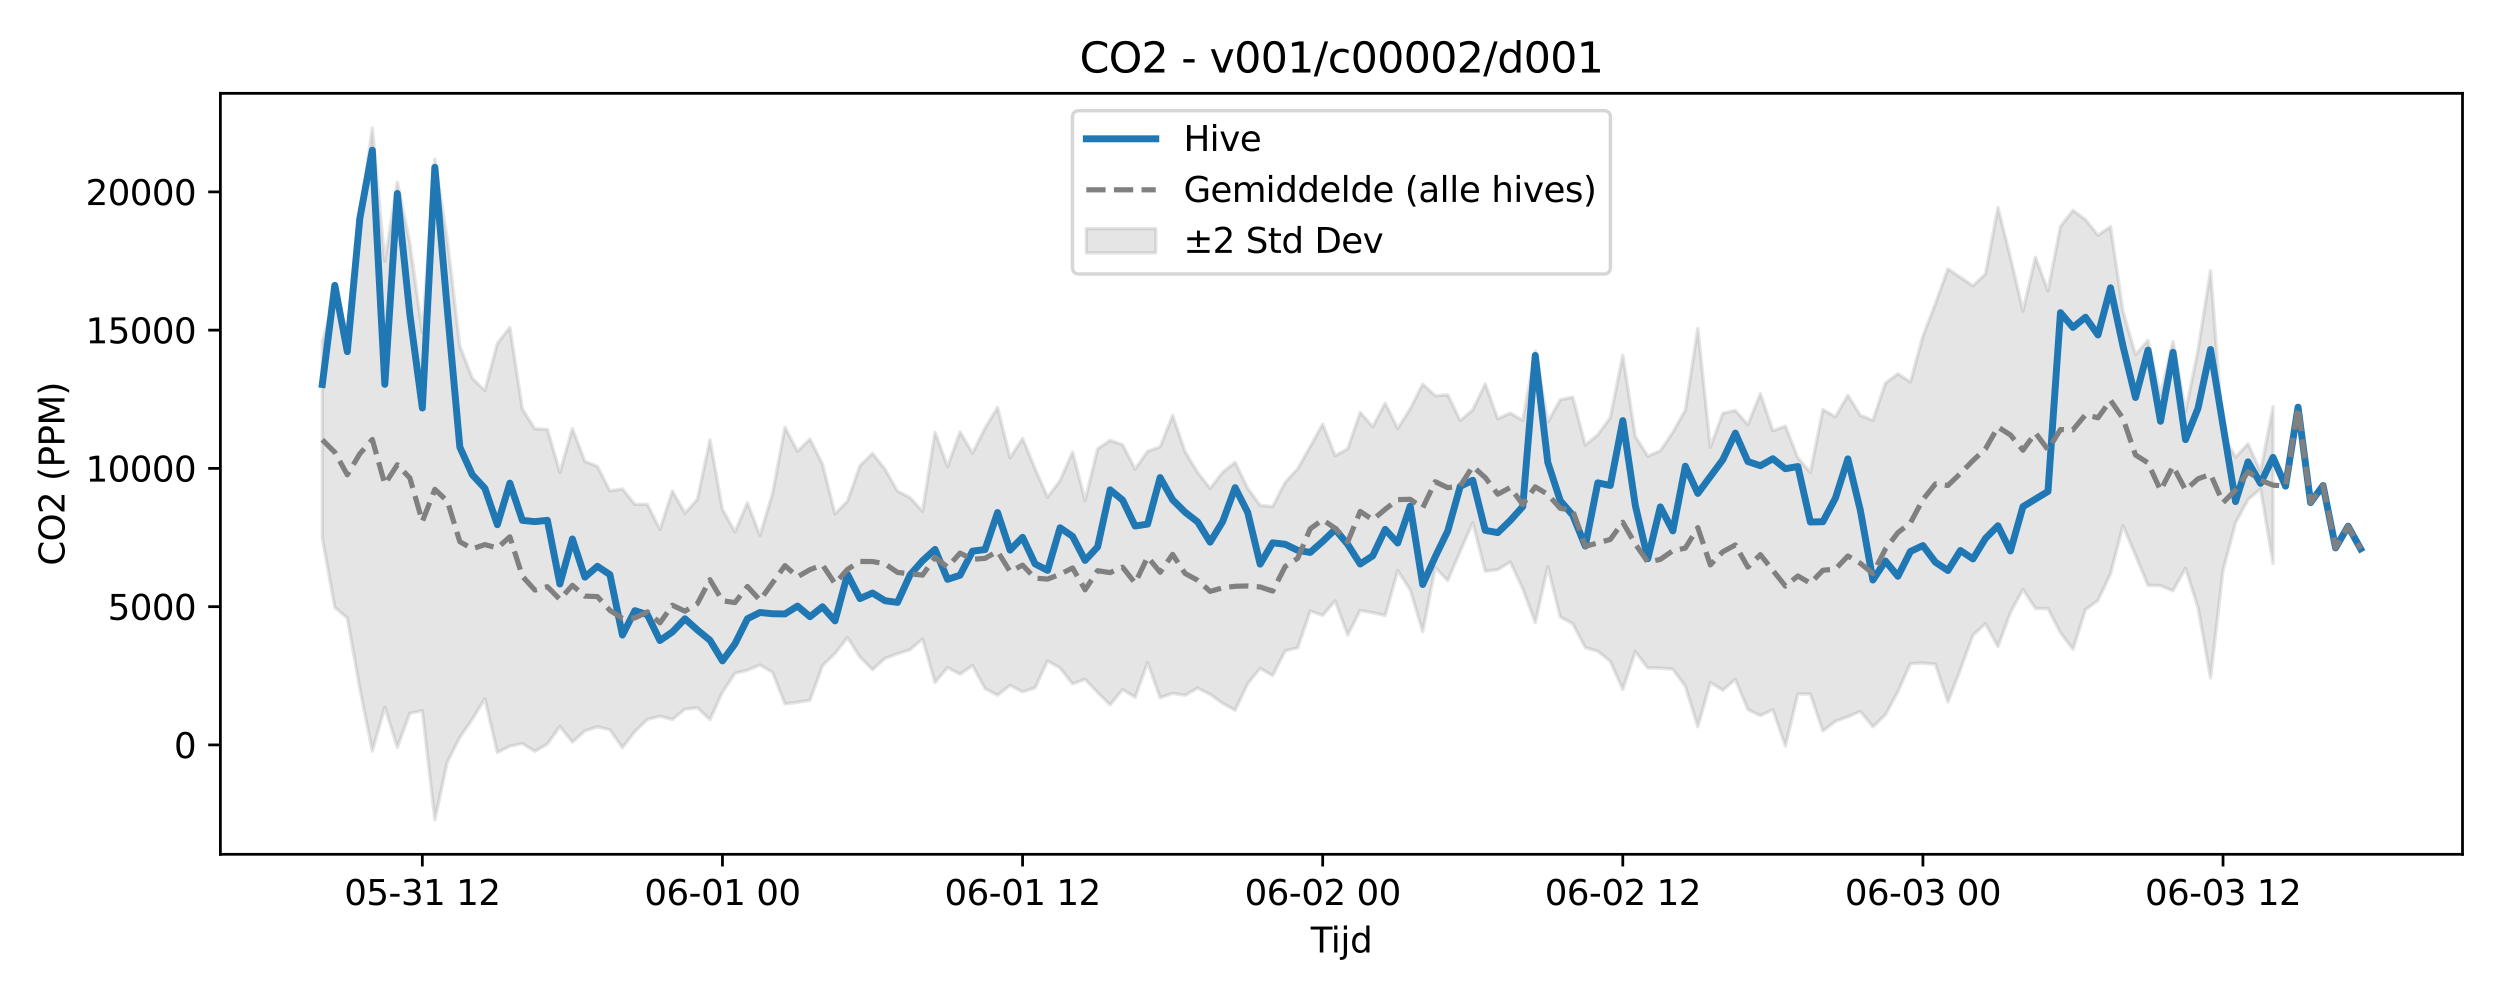 <?xml version="1.0" encoding="utf-8" standalone="no"?>
<!DOCTYPE svg PUBLIC "-//W3C//DTD SVG 1.1//EN"
  "http://www.w3.org/Graphics/SVG/1.1/DTD/svg11.dtd">
<svg xmlns:xlink="http://www.w3.org/1999/xlink" width="720pt" height="288pt" viewBox="0 0 720 288" xmlns="http://www.w3.org/2000/svg" version="1.1">
 <defs>
  <style type="text/css">*{stroke-linejoin: round; stroke-linecap: butt}</style>
 </defs>
 <g id="figure_1">
  <g id="patch_1">
   <path d="M 0 288 
L 720 288 
L 720 0 
L 0 0 
z
" style="fill: #ffffff"/>
  </g>
  <g id="axes_1">
   <g id="patch_2">
    <path d="M 63.47 246.04 
L 709.2 246.04 
L 709.2 26.88 
L 63.47 26.88 
z
" style="fill: #ffffff"/>
   </g>
   <g id="FillBetweenPolyCollection_1">
    <defs>
     <path id="m00f9d07e96" d="M 92.821 -189.612 
L 92.821 -133.064 
L 96.423 -113.085 
L 100.024 -110.001 
L 103.626 -89.713 
L 107.227 -71.7 
L 110.828 -84.316 
L 114.43 -72.768 
L 118.031 -82.601 
L 121.633 -83.304 
L 125.234 -51.922 
L 128.835 -68.562 
L 132.437 -75.65 
L 136.038 -80.87 
L 139.639 -86.763 
L 143.241 -71.301 
L 146.842 -73.111 
L 150.444 -73.869 
L 154.045 -71.629 
L 157.646 -73.724 
L 161.248 -78.782 
L 164.849 -74.279 
L 168.451 -77.502 
L 172.052 -78.667 
L 175.653 -77.838 
L 179.255 -72.668 
L 182.856 -77.336 
L 186.458 -80.811 
L 190.059 -81.745 
L 193.66 -80.799 
L 197.262 -83.781 
L 200.863 -84.152 
L 204.465 -80.753 
L 208.066 -88.667 
L 211.667 -94.09 
L 215.269 -94.985 
L 218.87 -96.492 
L 222.472 -94.39 
L 226.073 -85.267 
L 229.674 -85.727 
L 233.276 -86.34 
L 236.877 -96.282 
L 240.479 -99.778 
L 244.08 -104.398 
L 247.681 -98.752 
L 251.283 -95.131 
L 254.884 -98.405 
L 258.486 -99.74 
L 262.087 -100.87 
L 265.688 -103.971 
L 269.29 -91.457 
L 272.891 -95.737 
L 276.492 -93.824 
L 280.094 -96.32 
L 283.695 -89.676 
L 287.297 -87.791 
L 290.898 -90.602 
L 294.499 -88.768 
L 298.101 -89.904 
L 301.702 -97.682 
L 305.304 -95.595 
L 308.905 -91.046 
L 312.506 -92.357 
L 316.108 -88.549 
L 319.709 -85.011 
L 323.311 -89.403 
L 326.912 -87.203 
L 330.513 -97.173 
L 334.115 -87.071 
L 337.716 -88.318 
L 341.318 -87.76 
L 344.919 -89.848 
L 348.52 -88.032 
L 352.122 -85.446 
L 355.723 -83.454 
L 359.325 -91.096 
L 362.926 -95.494 
L 366.527 -93.433 
L 370.129 -100.579 
L 373.73 -101.437 
L 377.332 -112.008 
L 380.933 -110.781 
L 384.534 -114.923 
L 388.136 -105.139 
L 391.737 -112.174 
L 395.338 -111.524 
L 398.94 -110.764 
L 402.541 -123.637 
L 406.143 -118.122 
L 409.744 -106.09 
L 413.345 -124.502 
L 416.947 -120.823 
L 420.548 -129.225 
L 424.15 -137.452 
L 427.751 -123.492 
L 431.352 -123.935 
L 434.954 -126.158 
L 438.555 -118.444 
L 442.157 -108.688 
L 445.758 -124.797 
L 449.359 -110.328 
L 452.961 -108.349 
L 456.562 -101.485 
L 460.164 -100.472 
L 463.765 -97.515 
L 467.366 -89.475 
L 470.968 -100.364 
L 474.569 -95.615 
L 478.171 -95.595 
L 481.772 -95.281 
L 485.373 -90.403 
L 488.975 -78.691 
L 492.576 -91.437 
L 496.178 -89.209 
L 499.779 -92.32 
L 503.38 -83.673 
L 506.982 -81.907 
L 510.583 -83.607 
L 514.184 -73.16 
L 517.786 -88.109 
L 521.387 -88.1 
L 524.989 -77.467 
L 528.59 -80.268 
L 532.191 -81.584 
L 535.793 -83.134 
L 539.394 -78.698 
L 542.996 -82.114 
L 546.597 -88.839 
L 550.198 -96.884 
L 553.8 -97.052 
L 557.401 -96.69 
L 561.003 -85.836 
L 564.604 -95.204 
L 568.205 -105.051 
L 571.807 -108.364 
L 575.408 -101.823 
L 579.01 -111.619 
L 582.611 -118.246 
L 586.212 -112.745 
L 589.814 -112.728 
L 593.415 -105.796 
L 597.017 -101.002 
L 600.618 -112.412 
L 604.219 -115.102 
L 607.821 -122.739 
L 611.422 -136.623 
L 615.024 -128.073 
L 618.625 -119.439 
L 622.226 -119.338 
L 625.828 -117.855 
L 629.429 -124.352 
L 633.031 -113.023 
L 636.632 -92.803 
L 640.233 -123.706 
L 643.835 -137.444 
L 647.436 -144.124 
L 651.037 -147.192 
L 654.639 -125.714 
L 654.639 -170.851 
L 654.639 -170.851 
L 651.037 -152.192 
L 647.436 -160.18 
L 643.835 -156.334 
L 640.233 -162.744 
L 636.632 -210.026 
L 633.031 -187.197 
L 629.429 -169.42 
L 625.828 -189.628 
L 622.226 -174.188 
L 618.625 -189.969 
L 615.024 -185.856 
L 611.422 -198.344 
L 607.821 -222.704 
L 604.219 -220.256 
L 600.618 -224.721 
L 597.017 -227.415 
L 593.415 -222.779 
L 589.814 -204.217 
L 586.212 -213.914 
L 582.611 -198.434 
L 579.01 -213.856 
L 575.408 -228.234 
L 571.807 -209.069 
L 568.205 -205.681 
L 564.604 -208.125 
L 561.003 -210.543 
L 557.401 -200.571 
L 553.8 -191.21 
L 550.198 -177.975 
L 546.597 -180.353 
L 542.996 -177.633 
L 539.394 -166.968 
L 535.793 -168.347 
L 532.191 -174.173 
L 528.59 -167.927 
L 524.989 -170.039 
L 521.387 -151.972 
L 517.786 -156.134 
L 514.184 -165.274 
L 510.583 -163.951 
L 506.982 -174.622 
L 503.38 -165.669 
L 499.779 -169.79 
L 496.178 -169.001 
L 492.576 -159.186 
L 488.975 -193.39 
L 485.373 -169.905 
L 481.772 -163.493 
L 478.171 -158.191 
L 474.569 -156.621 
L 470.968 -162.294 
L 467.366 -185.702 
L 463.765 -167.743 
L 460.164 -162.799 
L 456.562 -159.836 
L 452.961 -173.622 
L 449.359 -172.861 
L 445.758 -166.434 
L 442.157 -186.893 
L 438.555 -166.946 
L 434.954 -169.007 
L 431.352 -167.403 
L 427.751 -177.43 
L 424.15 -169.951 
L 420.548 -166.878 
L 416.947 -174.287 
L 413.345 -174.024 
L 409.744 -177.377 
L 406.143 -170.271 
L 402.541 -164.593 
L 398.94 -171.883 
L 395.338 -165.088 
L 391.737 -169.245 
L 388.136 -158.708 
L 384.534 -156.768 
L 380.933 -165.869 
L 377.332 -159.376 
L 373.73 -152.97 
L 370.129 -149.113 
L 366.527 -142.097 
L 362.926 -142.432 
L 359.325 -147.389 
L 355.723 -154.854 
L 352.122 -151.985 
L 348.52 -147.326 
L 344.919 -151.925 
L 341.318 -157.899 
L 337.716 -168.36 
L 334.115 -159.303 
L 330.513 -158.035 
L 326.912 -152.917 
L 323.311 -159.908 
L 319.709 -161.177 
L 316.108 -158.709 
L 312.506 -143.911 
L 308.905 -157.805 
L 305.304 -149.636 
L 301.702 -144.768 
L 298.101 -153.038 
L 294.499 -161.717 
L 290.898 -156.164 
L 287.297 -170.634 
L 283.695 -164.734 
L 280.094 -157.496 
L 276.492 -163.586 
L 272.891 -153.614 
L 269.29 -163.489 
L 265.688 -140.756 
L 262.087 -144.681 
L 258.486 -146.538 
L 254.884 -152.852 
L 251.283 -157.408 
L 247.681 -153.861 
L 244.08 -143.687 
L 240.479 -140.007 
L 236.877 -154.355 
L 233.276 -161.549 
L 229.674 -158.014 
L 226.073 -164.933 
L 222.472 -145.781 
L 218.87 -133.8 
L 215.269 -143.188 
L 211.667 -134.823 
L 208.066 -141.303 
L 204.465 -161.325 
L 200.863 -144.22 
L 197.262 -140.188 
L 193.66 -146.579 
L 190.059 -135.495 
L 186.458 -142.749 
L 182.856 -142.751 
L 179.255 -147.178 
L 175.653 -146.598 
L 172.052 -153.692 
L 168.451 -155.138 
L 164.849 -164.575 
L 161.248 -151.958 
L 157.646 -164.339 
L 154.045 -164.493 
L 150.444 -170.208 
L 146.842 -193.689 
L 143.241 -189.083 
L 139.639 -175.531 
L 136.038 -179.03 
L 132.437 -188.304 
L 128.835 -218.811 
L 125.234 -242.199 
L 121.633 -192.287 
L 118.031 -218.107 
L 114.43 -235.524 
L 110.828 -212.795 
L 107.227 -251.158 
L 103.626 -224.921 
L 100.024 -192.546 
L 96.423 -202.408 
L 92.821 -189.612 
z
" style="stroke: #808080; stroke-opacity: 0.2"/>
    </defs>
    <g clip-path="url(#p89e8c92ea3)">
     <use xlink:href="#m00f9d07e96" x="0" y="288" style="fill: #808080; fill-opacity: 0.2; stroke: #808080; stroke-opacity: 0.2"/>
    </g>
   </g>
   <g id="matplotlib.axis_1">
    <g id="xtick_1">
     <g id="line2d_1">
      <defs>
       <path id="md6c094d3a6" d="M 0 0 
L 0 3.5 
" style="stroke: #000000; stroke-width: 0.8"/>
      </defs>
      <g>
       <use xlink:href="#md6c094d3a6" x="121.633" y="246.04" style="stroke: #000000; stroke-width: 0.8"/>
      </g>
     </g>
     <g id="text_1">
      <!-- 05-31 12 -->
      <g transform="translate(99.152 260.638) scale(0.1 -0.1)">
       <defs>
        <path id="DejaVuSans-30" d="M 2034 4250 
Q 1547 4250 1301 3770 
Q 1056 3291 1056 2328 
Q 1056 1369 1301 889 
Q 1547 409 2034 409 
Q 2525 409 2770 889 
Q 3016 1369 3016 2328 
Q 3016 3291 2770 3770 
Q 2525 4250 2034 4250 
z
M 2034 4750 
Q 2819 4750 3233 4129 
Q 3647 3509 3647 2328 
Q 3647 1150 3233 529 
Q 2819 -91 2034 -91 
Q 1250 -91 836 529 
Q 422 1150 422 2328 
Q 422 3509 836 4129 
Q 1250 4750 2034 4750 
z
" transform="scale(0.016)"/>
        <path id="DejaVuSans-35" d="M 691 4666 
L 3169 4666 
L 3169 4134 
L 1269 4134 
L 1269 2991 
Q 1406 3038 1543 3061 
Q 1681 3084 1819 3084 
Q 2600 3084 3056 2656 
Q 3513 2228 3513 1497 
Q 3513 744 3044 326 
Q 2575 -91 1722 -91 
Q 1428 -91 1123 -41 
Q 819 9 494 109 
L 494 744 
Q 775 591 1075 516 
Q 1375 441 1709 441 
Q 2250 441 2565 725 
Q 2881 1009 2881 1497 
Q 2881 1984 2565 2268 
Q 2250 2553 1709 2553 
Q 1456 2553 1204 2497 
Q 953 2441 691 2322 
L 691 4666 
z
" transform="scale(0.016)"/>
        <path id="DejaVuSans-2d" d="M 313 2009 
L 1997 2009 
L 1997 1497 
L 313 1497 
L 313 2009 
z
" transform="scale(0.016)"/>
        <path id="DejaVuSans-33" d="M 2597 2516 
Q 3050 2419 3304 2112 
Q 3559 1806 3559 1356 
Q 3559 666 3084 287 
Q 2609 -91 1734 -91 
Q 1441 -91 1130 -33 
Q 819 25 488 141 
L 488 750 
Q 750 597 1062 519 
Q 1375 441 1716 441 
Q 2309 441 2620 675 
Q 2931 909 2931 1356 
Q 2931 1769 2642 2001 
Q 2353 2234 1838 2234 
L 1294 2234 
L 1294 2753 
L 1863 2753 
Q 2328 2753 2575 2939 
Q 2822 3125 2822 3475 
Q 2822 3834 2567 4026 
Q 2313 4219 1838 4219 
Q 1578 4219 1281 4162 
Q 984 4106 628 3988 
L 628 4550 
Q 988 4650 1302 4700 
Q 1616 4750 1894 4750 
Q 2613 4750 3031 4423 
Q 3450 4097 3450 3541 
Q 3450 3153 3228 2886 
Q 3006 2619 2597 2516 
z
" transform="scale(0.016)"/>
        <path id="DejaVuSans-31" d="M 794 531 
L 1825 531 
L 1825 4091 
L 703 3866 
L 703 4441 
L 1819 4666 
L 2450 4666 
L 2450 531 
L 3481 531 
L 3481 0 
L 794 0 
L 794 531 
z
" transform="scale(0.016)"/>
        <path id="DejaVuSans-20" transform="scale(0.016)"/>
        <path id="DejaVuSans-32" d="M 1228 531 
L 3431 531 
L 3431 0 
L 469 0 
L 469 531 
Q 828 903 1448 1529 
Q 2069 2156 2228 2338 
Q 2531 2678 2651 2914 
Q 2772 3150 2772 3378 
Q 2772 3750 2511 3984 
Q 2250 4219 1831 4219 
Q 1534 4219 1204 4116 
Q 875 4013 500 3803 
L 500 4441 
Q 881 4594 1212 4672 
Q 1544 4750 1819 4750 
Q 2544 4750 2975 4387 
Q 3406 4025 3406 3419 
Q 3406 3131 3298 2873 
Q 3191 2616 2906 2266 
Q 2828 2175 2409 1742 
Q 1991 1309 1228 531 
z
" transform="scale(0.016)"/>
       </defs>
       <use xlink:href="#DejaVuSans-30"/>
       <use xlink:href="#DejaVuSans-35" transform="translate(63.623 0)"/>
       <use xlink:href="#DejaVuSans-2d" transform="translate(127.246 0)"/>
       <use xlink:href="#DejaVuSans-33" transform="translate(163.33 0)"/>
       <use xlink:href="#DejaVuSans-31" transform="translate(226.953 0)"/>
       <use xlink:href="#DejaVuSans-20" transform="translate(290.576 0)"/>
       <use xlink:href="#DejaVuSans-31" transform="translate(322.363 0)"/>
       <use xlink:href="#DejaVuSans-32" transform="translate(385.986 0)"/>
      </g>
     </g>
    </g>
    <g id="xtick_2">
     <g id="line2d_2">
      <g>
       <use xlink:href="#md6c094d3a6" x="208.066" y="246.04" style="stroke: #000000; stroke-width: 0.8"/>
      </g>
     </g>
     <g id="text_2">
      <!-- 06-01 00 -->
      <g transform="translate(185.586 260.638) scale(0.1 -0.1)">
       <defs>
        <path id="DejaVuSans-36" d="M 2113 2584 
Q 1688 2584 1439 2293 
Q 1191 2003 1191 1497 
Q 1191 994 1439 701 
Q 1688 409 2113 409 
Q 2538 409 2786 701 
Q 3034 994 3034 1497 
Q 3034 2003 2786 2293 
Q 2538 2584 2113 2584 
z
M 3366 4563 
L 3366 3988 
Q 3128 4100 2886 4159 
Q 2644 4219 2406 4219 
Q 1781 4219 1451 3797 
Q 1122 3375 1075 2522 
Q 1259 2794 1537 2939 
Q 1816 3084 2150 3084 
Q 2853 3084 3261 2657 
Q 3669 2231 3669 1497 
Q 3669 778 3244 343 
Q 2819 -91 2113 -91 
Q 1303 -91 875 529 
Q 447 1150 447 2328 
Q 447 3434 972 4092 
Q 1497 4750 2381 4750 
Q 2619 4750 2861 4703 
Q 3103 4656 3366 4563 
z
" transform="scale(0.016)"/>
       </defs>
       <use xlink:href="#DejaVuSans-30"/>
       <use xlink:href="#DejaVuSans-36" transform="translate(63.623 0)"/>
       <use xlink:href="#DejaVuSans-2d" transform="translate(127.246 0)"/>
       <use xlink:href="#DejaVuSans-30" transform="translate(163.33 0)"/>
       <use xlink:href="#DejaVuSans-31" transform="translate(226.953 0)"/>
       <use xlink:href="#DejaVuSans-20" transform="translate(290.576 0)"/>
       <use xlink:href="#DejaVuSans-30" transform="translate(322.363 0)"/>
       <use xlink:href="#DejaVuSans-30" transform="translate(385.986 0)"/>
      </g>
     </g>
    </g>
    <g id="xtick_3">
     <g id="line2d_3">
      <g>
       <use xlink:href="#md6c094d3a6" x="294.499" y="246.04" style="stroke: #000000; stroke-width: 0.8"/>
      </g>
     </g>
     <g id="text_3">
      <!-- 06-01 12 -->
      <g transform="translate(272.019 260.638) scale(0.1 -0.1)">
       <use xlink:href="#DejaVuSans-30"/>
       <use xlink:href="#DejaVuSans-36" transform="translate(63.623 0)"/>
       <use xlink:href="#DejaVuSans-2d" transform="translate(127.246 0)"/>
       <use xlink:href="#DejaVuSans-30" transform="translate(163.33 0)"/>
       <use xlink:href="#DejaVuSans-31" transform="translate(226.953 0)"/>
       <use xlink:href="#DejaVuSans-20" transform="translate(290.576 0)"/>
       <use xlink:href="#DejaVuSans-31" transform="translate(322.363 0)"/>
       <use xlink:href="#DejaVuSans-32" transform="translate(385.986 0)"/>
      </g>
     </g>
    </g>
    <g id="xtick_4">
     <g id="line2d_4">
      <g>
       <use xlink:href="#md6c094d3a6" x="380.933" y="246.04" style="stroke: #000000; stroke-width: 0.8"/>
      </g>
     </g>
     <g id="text_4">
      <!-- 06-02 00 -->
      <g transform="translate(358.452 260.638) scale(0.1 -0.1)">
       <use xlink:href="#DejaVuSans-30"/>
       <use xlink:href="#DejaVuSans-36" transform="translate(63.623 0)"/>
       <use xlink:href="#DejaVuSans-2d" transform="translate(127.246 0)"/>
       <use xlink:href="#DejaVuSans-30" transform="translate(163.33 0)"/>
       <use xlink:href="#DejaVuSans-32" transform="translate(226.953 0)"/>
       <use xlink:href="#DejaVuSans-20" transform="translate(290.576 0)"/>
       <use xlink:href="#DejaVuSans-30" transform="translate(322.363 0)"/>
       <use xlink:href="#DejaVuSans-30" transform="translate(385.986 0)"/>
      </g>
     </g>
    </g>
    <g id="xtick_5">
     <g id="line2d_5">
      <g>
       <use xlink:href="#md6c094d3a6" x="467.366" y="246.04" style="stroke: #000000; stroke-width: 0.8"/>
      </g>
     </g>
     <g id="text_5">
      <!-- 06-02 12 -->
      <g transform="translate(444.886 260.638) scale(0.1 -0.1)">
       <use xlink:href="#DejaVuSans-30"/>
       <use xlink:href="#DejaVuSans-36" transform="translate(63.623 0)"/>
       <use xlink:href="#DejaVuSans-2d" transform="translate(127.246 0)"/>
       <use xlink:href="#DejaVuSans-30" transform="translate(163.33 0)"/>
       <use xlink:href="#DejaVuSans-32" transform="translate(226.953 0)"/>
       <use xlink:href="#DejaVuSans-20" transform="translate(290.576 0)"/>
       <use xlink:href="#DejaVuSans-31" transform="translate(322.363 0)"/>
       <use xlink:href="#DejaVuSans-32" transform="translate(385.986 0)"/>
      </g>
     </g>
    </g>
    <g id="xtick_6">
     <g id="line2d_6">
      <g>
       <use xlink:href="#md6c094d3a6" x="553.8" y="246.04" style="stroke: #000000; stroke-width: 0.8"/>
      </g>
     </g>
     <g id="text_6">
      <!-- 06-03 00 -->
      <g transform="translate(531.319 260.638) scale(0.1 -0.1)">
       <use xlink:href="#DejaVuSans-30"/>
       <use xlink:href="#DejaVuSans-36" transform="translate(63.623 0)"/>
       <use xlink:href="#DejaVuSans-2d" transform="translate(127.246 0)"/>
       <use xlink:href="#DejaVuSans-30" transform="translate(163.33 0)"/>
       <use xlink:href="#DejaVuSans-33" transform="translate(226.953 0)"/>
       <use xlink:href="#DejaVuSans-20" transform="translate(290.576 0)"/>
       <use xlink:href="#DejaVuSans-30" transform="translate(322.363 0)"/>
       <use xlink:href="#DejaVuSans-30" transform="translate(385.986 0)"/>
      </g>
     </g>
    </g>
    <g id="xtick_7">
     <g id="line2d_7">
      <g>
       <use xlink:href="#md6c094d3a6" x="640.233" y="246.04" style="stroke: #000000; stroke-width: 0.8"/>
      </g>
     </g>
     <g id="text_7">
      <!-- 06-03 12 -->
      <g transform="translate(617.753 260.638) scale(0.1 -0.1)">
       <use xlink:href="#DejaVuSans-30"/>
       <use xlink:href="#DejaVuSans-36" transform="translate(63.623 0)"/>
       <use xlink:href="#DejaVuSans-2d" transform="translate(127.246 0)"/>
       <use xlink:href="#DejaVuSans-30" transform="translate(163.33 0)"/>
       <use xlink:href="#DejaVuSans-33" transform="translate(226.953 0)"/>
       <use xlink:href="#DejaVuSans-20" transform="translate(290.576 0)"/>
       <use xlink:href="#DejaVuSans-31" transform="translate(322.363 0)"/>
       <use xlink:href="#DejaVuSans-32" transform="translate(385.986 0)"/>
      </g>
     </g>
    </g>
    <g id="text_8">
     <!-- Tijd -->
     <g transform="translate(377.485 274.317) scale(0.1 -0.1)">
      <defs>
       <path id="DejaVuSans-54" d="M -19 4666 
L 3928 4666 
L 3928 4134 
L 2272 4134 
L 2272 0 
L 1638 0 
L 1638 4134 
L -19 4134 
L -19 4666 
z
" transform="scale(0.016)"/>
       <path id="DejaVuSans-69" d="M 603 3500 
L 1178 3500 
L 1178 0 
L 603 0 
L 603 3500 
z
M 603 4863 
L 1178 4863 
L 1178 4134 
L 603 4134 
L 603 4863 
z
" transform="scale(0.016)"/>
       <path id="DejaVuSans-6a" d="M 603 3500 
L 1178 3500 
L 1178 -63 
Q 1178 -731 923 -1031 
Q 669 -1331 103 -1331 
L -116 -1331 
L -116 -844 
L 38 -844 
Q 366 -844 484 -692 
Q 603 -541 603 -63 
L 603 3500 
z
M 603 4863 
L 1178 4863 
L 1178 4134 
L 603 4134 
L 603 4863 
z
" transform="scale(0.016)"/>
       <path id="DejaVuSans-64" d="M 2906 2969 
L 2906 4863 
L 3481 4863 
L 3481 0 
L 2906 0 
L 2906 525 
Q 2725 213 2448 61 
Q 2172 -91 1784 -91 
Q 1150 -91 751 415 
Q 353 922 353 1747 
Q 353 2572 751 3078 
Q 1150 3584 1784 3584 
Q 2172 3584 2448 3432 
Q 2725 3281 2906 2969 
z
M 947 1747 
Q 947 1113 1208 752 
Q 1469 391 1925 391 
Q 2381 391 2643 752 
Q 2906 1113 2906 1747 
Q 2906 2381 2643 2742 
Q 2381 3103 1925 3103 
Q 1469 3103 1208 2742 
Q 947 2381 947 1747 
z
" transform="scale(0.016)"/>
      </defs>
      <use xlink:href="#DejaVuSans-54"/>
      <use xlink:href="#DejaVuSans-69" transform="translate(57.959 0)"/>
      <use xlink:href="#DejaVuSans-6a" transform="translate(85.742 0)"/>
      <use xlink:href="#DejaVuSans-64" transform="translate(113.525 0)"/>
     </g>
    </g>
   </g>
   <g id="matplotlib.axis_2">
    <g id="ytick_1">
     <g id="line2d_8">
      <defs>
       <path id="mfddbf762df" d="M 0 0 
L -3.5 0 
" style="stroke: #000000; stroke-width: 0.8"/>
      </defs>
      <g>
       <use xlink:href="#mfddbf762df" x="63.47" y="214.532" style="stroke: #000000; stroke-width: 0.8"/>
      </g>
     </g>
     <g id="text_9">
      <!-- 0 -->
      <g transform="translate(50.108 218.331) scale(0.1 -0.1)">
       <use xlink:href="#DejaVuSans-30"/>
      </g>
     </g>
    </g>
    <g id="ytick_2">
     <g id="line2d_9">
      <g>
       <use xlink:href="#mfddbf762df" x="63.47" y="174.716" style="stroke: #000000; stroke-width: 0.8"/>
      </g>
     </g>
     <g id="text_10">
      <!-- 5000 -->
      <g transform="translate(31.02 178.515) scale(0.1 -0.1)">
       <use xlink:href="#DejaVuSans-35"/>
       <use xlink:href="#DejaVuSans-30" transform="translate(63.623 0)"/>
       <use xlink:href="#DejaVuSans-30" transform="translate(127.246 0)"/>
       <use xlink:href="#DejaVuSans-30" transform="translate(190.869 0)"/>
      </g>
     </g>
    </g>
    <g id="ytick_3">
     <g id="line2d_10">
      <g>
       <use xlink:href="#mfddbf762df" x="63.47" y="134.9" style="stroke: #000000; stroke-width: 0.8"/>
      </g>
     </g>
     <g id="text_11">
      <!-- 10000 -->
      <g transform="translate(24.657 138.699) scale(0.1 -0.1)">
       <use xlink:href="#DejaVuSans-31"/>
       <use xlink:href="#DejaVuSans-30" transform="translate(63.623 0)"/>
       <use xlink:href="#DejaVuSans-30" transform="translate(127.246 0)"/>
       <use xlink:href="#DejaVuSans-30" transform="translate(190.869 0)"/>
       <use xlink:href="#DejaVuSans-30" transform="translate(254.492 0)"/>
      </g>
     </g>
    </g>
    <g id="ytick_4">
     <g id="line2d_11">
      <g>
       <use xlink:href="#mfddbf762df" x="63.47" y="95.084" style="stroke: #000000; stroke-width: 0.8"/>
      </g>
     </g>
     <g id="text_12">
      <!-- 15000 -->
      <g transform="translate(24.657 98.883) scale(0.1 -0.1)">
       <use xlink:href="#DejaVuSans-31"/>
       <use xlink:href="#DejaVuSans-35" transform="translate(63.623 0)"/>
       <use xlink:href="#DejaVuSans-30" transform="translate(127.246 0)"/>
       <use xlink:href="#DejaVuSans-30" transform="translate(190.869 0)"/>
       <use xlink:href="#DejaVuSans-30" transform="translate(254.492 0)"/>
      </g>
     </g>
    </g>
    <g id="ytick_5">
     <g id="line2d_12">
      <g>
       <use xlink:href="#mfddbf762df" x="63.47" y="55.268" style="stroke: #000000; stroke-width: 0.8"/>
      </g>
     </g>
     <g id="text_13">
      <!-- 20000 -->
      <g transform="translate(24.657 59.067) scale(0.1 -0.1)">
       <use xlink:href="#DejaVuSans-32"/>
       <use xlink:href="#DejaVuSans-30" transform="translate(63.623 0)"/>
       <use xlink:href="#DejaVuSans-30" transform="translate(127.246 0)"/>
       <use xlink:href="#DejaVuSans-30" transform="translate(190.869 0)"/>
       <use xlink:href="#DejaVuSans-30" transform="translate(254.492 0)"/>
      </g>
     </g>
    </g>
    <g id="text_14">
     <!-- CO2 (PPM) -->
     <g transform="translate(18.578 162.903) rotate(-90) scale(0.1 -0.1)">
      <defs>
       <path id="DejaVuSans-43" d="M 4122 4306 
L 4122 3641 
Q 3803 3938 3442 4084 
Q 3081 4231 2675 4231 
Q 1875 4231 1450 3742 
Q 1025 3253 1025 2328 
Q 1025 1406 1450 917 
Q 1875 428 2675 428 
Q 3081 428 3442 575 
Q 3803 722 4122 1019 
L 4122 359 
Q 3791 134 3420 21 
Q 3050 -91 2638 -91 
Q 1578 -91 968 557 
Q 359 1206 359 2328 
Q 359 3453 968 4101 
Q 1578 4750 2638 4750 
Q 3056 4750 3426 4639 
Q 3797 4528 4122 4306 
z
" transform="scale(0.016)"/>
       <path id="DejaVuSans-4f" d="M 2522 4238 
Q 1834 4238 1429 3725 
Q 1025 3213 1025 2328 
Q 1025 1447 1429 934 
Q 1834 422 2522 422 
Q 3209 422 3611 934 
Q 4013 1447 4013 2328 
Q 4013 3213 3611 3725 
Q 3209 4238 2522 4238 
z
M 2522 4750 
Q 3503 4750 4090 4092 
Q 4678 3434 4678 2328 
Q 4678 1225 4090 567 
Q 3503 -91 2522 -91 
Q 1538 -91 948 565 
Q 359 1222 359 2328 
Q 359 3434 948 4092 
Q 1538 4750 2522 4750 
z
" transform="scale(0.016)"/>
       <path id="DejaVuSans-28" d="M 1984 4856 
Q 1566 4138 1362 3434 
Q 1159 2731 1159 2009 
Q 1159 1288 1364 580 
Q 1569 -128 1984 -844 
L 1484 -844 
Q 1016 -109 783 600 
Q 550 1309 550 2009 
Q 550 2706 781 3412 
Q 1013 4119 1484 4856 
L 1984 4856 
z
" transform="scale(0.016)"/>
       <path id="DejaVuSans-50" d="M 1259 4147 
L 1259 2394 
L 2053 2394 
Q 2494 2394 2734 2622 
Q 2975 2850 2975 3272 
Q 2975 3691 2734 3919 
Q 2494 4147 2053 4147 
L 1259 4147 
z
M 628 4666 
L 2053 4666 
Q 2838 4666 3239 4311 
Q 3641 3956 3641 3272 
Q 3641 2581 3239 2228 
Q 2838 1875 2053 1875 
L 1259 1875 
L 1259 0 
L 628 0 
L 628 4666 
z
" transform="scale(0.016)"/>
       <path id="DejaVuSans-4d" d="M 628 4666 
L 1569 4666 
L 2759 1491 
L 3956 4666 
L 4897 4666 
L 4897 0 
L 4281 0 
L 4281 4097 
L 3078 897 
L 2444 897 
L 1241 4097 
L 1241 0 
L 628 0 
L 628 4666 
z
" transform="scale(0.016)"/>
       <path id="DejaVuSans-29" d="M 513 4856 
L 1013 4856 
Q 1481 4119 1714 3412 
Q 1947 2706 1947 2009 
Q 1947 1309 1714 600 
Q 1481 -109 1013 -844 
L 513 -844 
Q 928 -128 1133 580 
Q 1338 1288 1338 2009 
Q 1338 2731 1133 3434 
Q 928 4138 513 4856 
z
" transform="scale(0.016)"/>
      </defs>
      <use xlink:href="#DejaVuSans-43"/>
      <use xlink:href="#DejaVuSans-4f" transform="translate(69.824 0)"/>
      <use xlink:href="#DejaVuSans-32" transform="translate(148.535 0)"/>
      <use xlink:href="#DejaVuSans-20" transform="translate(212.158 0)"/>
      <use xlink:href="#DejaVuSans-28" transform="translate(243.945 0)"/>
      <use xlink:href="#DejaVuSans-50" transform="translate(282.959 0)"/>
      <use xlink:href="#DejaVuSans-50" transform="translate(343.262 0)"/>
      <use xlink:href="#DejaVuSans-4d" transform="translate(403.564 0)"/>
      <use xlink:href="#DejaVuSans-29" transform="translate(489.844 0)"/>
     </g>
    </g>
   </g>
   <g id="line2d_13">
    <path d="M 92.821 110.724 
L 96.423 82.18 
L 100.024 101.271 
L 103.626 62.945 
L 107.227 43.26 
L 110.828 110.684 
L 114.43 55.73 
L 118.031 90.517 
L 121.633 117.512 
L 125.234 48.181 
L 128.835 89.247 
L 132.437 128.78 
L 136.038 136.745 
L 139.639 140.637 
L 143.241 151.109 
L 146.842 139.149 
L 150.444 149.868 
L 154.045 150.229 
L 157.646 149.859 
L 161.248 168.186 
L 164.849 155.238 
L 168.451 166.219 
L 172.052 163.097 
L 175.653 165.486 
L 179.255 182.897 
L 182.856 175.873 
L 186.458 177.054 
L 190.059 184.468 
L 193.66 181.994 
L 197.262 178.214 
L 200.863 181.439 
L 204.465 184.388 
L 208.066 190.324 
L 211.667 185.439 
L 215.269 178.19 
L 218.87 176.396 
L 222.472 176.757 
L 226.073 176.815 
L 229.674 174.551 
L 233.276 177.614 
L 236.877 174.75 
L 240.479 178.801 
L 244.08 165.417 
L 247.681 172.388 
L 251.283 170.79 
L 254.884 173.012 
L 258.486 173.492 
L 262.087 165.577 
L 265.688 161.497 
L 269.29 158.236 
L 272.891 166.851 
L 276.492 165.666 
L 280.094 158.718 
L 283.695 158.266 
L 287.297 147.617 
L 290.898 158.431 
L 294.499 154.747 
L 298.101 162.405 
L 301.702 164.268 
L 305.304 151.997 
L 308.905 154.477 
L 312.506 161.396 
L 316.108 157.519 
L 319.709 141.069 
L 323.311 144.026 
L 326.912 151.498 
L 330.513 150.94 
L 334.115 137.548 
L 337.716 143.941 
L 341.318 147.519 
L 344.919 150.311 
L 348.52 156.13 
L 352.122 150.234 
L 355.723 140.45 
L 359.325 147.545 
L 362.926 162.466 
L 366.527 156.331 
L 370.129 156.748 
L 373.73 158.492 
L 377.332 159.097 
L 380.933 155.936 
L 384.534 152.456 
L 388.136 156.764 
L 391.737 162.436 
L 395.338 160.082 
L 398.94 152.467 
L 402.541 156.396 
L 406.143 145.759 
L 409.744 168.339 
L 413.345 160.355 
L 416.947 152.915 
L 420.548 140.068 
L 424.15 138.316 
L 427.751 152.745 
L 431.352 153.402 
L 434.954 149.916 
L 438.555 145.893 
L 442.157 102.374 
L 445.758 133.137 
L 449.359 144.195 
L 452.961 148.393 
L 456.562 157.266 
L 460.164 139.059 
L 463.765 139.818 
L 467.366 121.139 
L 470.968 145.566 
L 474.569 160.892 
L 478.171 145.993 
L 481.772 152.897 
L 485.373 134.271 
L 488.975 142.104 
L 496.178 132.383 
L 499.779 124.739 
L 503.38 132.917 
L 506.982 134.127 
L 510.583 132.113 
L 514.184 134.99 
L 517.786 134.362 
L 521.387 150.34 
L 524.989 150.258 
L 528.59 143.476 
L 532.191 132.158 
L 535.793 147.036 
L 539.394 167.045 
L 542.996 161.561 
L 546.597 165.959 
L 550.198 158.827 
L 553.8 157.125 
L 557.401 161.922 
L 561.003 164.313 
L 564.604 158.542 
L 568.205 160.975 
L 571.807 155.076 
L 575.408 151.421 
L 579.01 158.678 
L 582.611 145.918 
L 589.814 141.536 
L 593.415 90.054 
L 597.017 94.293 
L 600.618 91.365 
L 604.219 96.466 
L 607.821 82.892 
L 611.422 99.687 
L 615.024 114.48 
L 618.625 100.828 
L 622.226 121.325 
L 625.828 101.47 
L 629.429 126.621 
L 633.031 117.572 
L 636.632 100.65 
L 643.835 144.45 
L 647.436 133.01 
L 651.037 139.192 
L 654.639 131.738 
L 658.24 140.012 
L 661.842 117.264 
L 665.443 144.75 
L 669.044 139.834 
L 672.646 157.794 
L 676.247 151.547 
L 679.849 158.049 
L 679.849 158.049 
" clip-path="url(#p89e8c92ea3)" style="fill: none; stroke: #1f77b4; stroke-width: 2; stroke-linecap: square"/>
   </g>
   <g id="line2d_14">
    <path d="M 92.821 126.662 
L 96.423 130.253 
L 100.024 136.726 
L 103.626 130.683 
L 107.227 126.571 
L 110.828 139.445 
L 114.43 133.854 
L 118.031 137.646 
L 121.633 150.205 
L 125.234 140.94 
L 128.835 144.313 
L 132.437 156.023 
L 136.038 158.05 
L 139.639 156.853 
L 143.241 157.808 
L 146.842 154.6 
L 150.444 165.962 
L 154.045 169.939 
L 157.646 168.968 
L 161.248 172.63 
L 164.849 168.573 
L 168.451 171.68 
L 172.052 171.82 
L 175.653 175.782 
L 179.255 178.077 
L 182.856 177.956 
L 186.458 176.22 
L 190.059 179.38 
L 193.66 174.311 
L 197.262 176.016 
L 200.863 173.814 
L 204.465 166.961 
L 208.066 173.015 
L 211.667 173.543 
L 215.269 168.914 
L 218.87 172.854 
L 226.073 162.9 
L 229.674 166.13 
L 233.276 164.055 
L 236.877 162.682 
L 240.479 168.107 
L 244.08 163.957 
L 247.681 161.693 
L 251.283 161.731 
L 254.884 162.371 
L 258.486 164.861 
L 265.688 165.636 
L 269.29 160.527 
L 272.891 163.325 
L 276.492 159.295 
L 280.094 161.092 
L 283.695 160.795 
L 287.297 158.787 
L 290.898 164.617 
L 294.499 162.757 
L 298.101 166.529 
L 301.702 166.775 
L 305.304 165.385 
L 308.905 163.575 
L 312.506 169.866 
L 316.108 164.371 
L 319.709 164.906 
L 323.311 163.344 
L 326.912 167.94 
L 330.513 160.396 
L 334.115 164.813 
L 337.716 159.661 
L 341.318 165.17 
L 344.919 167.113 
L 348.52 170.321 
L 352.122 169.285 
L 355.723 168.846 
L 359.325 168.758 
L 362.926 169.037 
L 366.527 170.235 
L 370.129 163.154 
L 373.73 160.796 
L 377.332 152.308 
L 380.933 149.675 
L 384.534 152.155 
L 388.136 156.077 
L 391.737 147.291 
L 395.338 149.694 
L 398.94 146.676 
L 402.541 143.885 
L 406.143 143.804 
L 409.744 146.267 
L 413.345 138.737 
L 416.947 140.445 
L 420.548 139.948 
L 424.15 134.299 
L 427.751 137.539 
L 431.352 142.331 
L 434.954 140.417 
L 438.555 145.305 
L 442.157 140.21 
L 445.758 142.385 
L 449.359 146.406 
L 452.961 147.014 
L 456.562 157.339 
L 463.765 155.371 
L 467.366 150.412 
L 470.968 156.671 
L 474.569 161.882 
L 478.171 161.107 
L 481.772 158.613 
L 485.373 157.846 
L 488.975 151.96 
L 492.576 162.688 
L 496.178 158.895 
L 499.779 156.945 
L 503.38 163.329 
L 506.982 159.736 
L 514.184 168.783 
L 517.786 165.878 
L 521.387 167.964 
L 524.989 164.247 
L 528.59 163.902 
L 532.191 160.122 
L 535.793 162.259 
L 539.394 165.167 
L 542.996 158.127 
L 546.597 153.404 
L 550.198 150.571 
L 553.8 143.869 
L 557.401 139.37 
L 561.003 139.81 
L 564.604 136.335 
L 568.205 132.634 
L 571.807 129.284 
L 575.408 122.972 
L 579.01 125.262 
L 582.611 129.66 
L 586.212 124.671 
L 589.814 129.528 
L 593.415 123.712 
L 597.017 123.791 
L 600.618 119.433 
L 604.219 120.321 
L 607.821 115.278 
L 611.422 120.517 
L 615.024 131.036 
L 618.625 133.296 
L 622.226 141.237 
L 625.828 134.258 
L 629.429 141.114 
L 633.031 137.89 
L 636.632 136.585 
L 640.233 144.775 
L 643.835 141.111 
L 647.436 135.848 
L 651.037 138.308 
L 654.639 139.718 
L 658.24 140.012 
L 661.842 117.264 
L 665.443 144.75 
L 669.044 139.834 
L 672.646 157.794 
L 676.247 151.547 
L 679.849 158.049 
L 679.849 158.049 
" clip-path="url(#p89e8c92ea3)" style="fill: none; stroke-dasharray: 5.55,2.4; stroke-dashoffset: 0; stroke: #808080; stroke-width: 1.5"/>
   </g>
   <g id="patch_3">
    <path d="M 63.47 246.04 
L 63.47 26.88 
" style="fill: none; stroke: #000000; stroke-width: 0.8; stroke-linejoin: miter; stroke-linecap: square"/>
   </g>
   <g id="patch_4">
    <path d="M 709.2 246.04 
L 709.2 26.88 
" style="fill: none; stroke: #000000; stroke-width: 0.8; stroke-linejoin: miter; stroke-linecap: square"/>
   </g>
   <g id="patch_5">
    <path d="M 63.47 246.04 
L 709.2 246.04 
" style="fill: none; stroke: #000000; stroke-width: 0.8; stroke-linejoin: miter; stroke-linecap: square"/>
   </g>
   <g id="patch_6">
    <path d="M 63.47 26.88 
L 709.2 26.88 
" style="fill: none; stroke: #000000; stroke-width: 0.8; stroke-linejoin: miter; stroke-linecap: square"/>
   </g>
   <g id="text_15">
    <!-- CO2 - v001/c00002/d001 -->
    <g transform="translate(310.932 20.88) scale(0.12 -0.12)">
     <defs>
      <path id="DejaVuSans-76" d="M 191 3500 
L 800 3500 
L 1894 563 
L 2988 3500 
L 3597 3500 
L 2284 0 
L 1503 0 
L 191 3500 
z
" transform="scale(0.016)"/>
      <path id="DejaVuSans-2f" d="M 1625 4666 
L 2156 4666 
L 531 -594 
L 0 -594 
L 1625 4666 
z
" transform="scale(0.016)"/>
      <path id="DejaVuSans-63" d="M 3122 3366 
L 3122 2828 
Q 2878 2963 2633 3030 
Q 2388 3097 2138 3097 
Q 1578 3097 1268 2742 
Q 959 2388 959 1747 
Q 959 1106 1268 751 
Q 1578 397 2138 397 
Q 2388 397 2633 464 
Q 2878 531 3122 666 
L 3122 134 
Q 2881 22 2623 -34 
Q 2366 -91 2075 -91 
Q 1284 -91 818 406 
Q 353 903 353 1747 
Q 353 2603 823 3093 
Q 1294 3584 2113 3584 
Q 2378 3584 2631 3529 
Q 2884 3475 3122 3366 
z
" transform="scale(0.016)"/>
     </defs>
     <use xlink:href="#DejaVuSans-43"/>
     <use xlink:href="#DejaVuSans-4f" transform="translate(69.824 0)"/>
     <use xlink:href="#DejaVuSans-32" transform="translate(148.535 0)"/>
     <use xlink:href="#DejaVuSans-20" transform="translate(212.158 0)"/>
     <use xlink:href="#DejaVuSans-2d" transform="translate(243.945 0)"/>
     <use xlink:href="#DejaVuSans-20" transform="translate(280.029 0)"/>
     <use xlink:href="#DejaVuSans-76" transform="translate(311.816 0)"/>
     <use xlink:href="#DejaVuSans-30" transform="translate(370.996 0)"/>
     <use xlink:href="#DejaVuSans-30" transform="translate(434.619 0)"/>
     <use xlink:href="#DejaVuSans-31" transform="translate(498.242 0)"/>
     <use xlink:href="#DejaVuSans-2f" transform="translate(561.865 0)"/>
     <use xlink:href="#DejaVuSans-63" transform="translate(595.557 0)"/>
     <use xlink:href="#DejaVuSans-30" transform="translate(650.537 0)"/>
     <use xlink:href="#DejaVuSans-30" transform="translate(714.16 0)"/>
     <use xlink:href="#DejaVuSans-30" transform="translate(777.783 0)"/>
     <use xlink:href="#DejaVuSans-30" transform="translate(841.406 0)"/>
     <use xlink:href="#DejaVuSans-32" transform="translate(905.029 0)"/>
     <use xlink:href="#DejaVuSans-2f" transform="translate(968.652 0)"/>
     <use xlink:href="#DejaVuSans-64" transform="translate(1002.344 0)"/>
     <use xlink:href="#DejaVuSans-30" transform="translate(1065.82 0)"/>
     <use xlink:href="#DejaVuSans-30" transform="translate(1129.443 0)"/>
     <use xlink:href="#DejaVuSans-31" transform="translate(1193.066 0)"/>
    </g>
   </g>
   <g id="legend_1">
    <g id="patch_7">
     <path d="M 310.863 78.914 
L 461.807 78.914 
Q 463.807 78.914 463.807 76.914 
L 463.807 33.88 
Q 463.807 31.88 461.807 31.88 
L 310.863 31.88 
Q 308.863 31.88 308.863 33.88 
L 308.863 76.914 
Q 308.863 78.914 310.863 78.914 
z
" style="fill: #ffffff; opacity: 0.8; stroke: #cccccc; stroke-linejoin: miter"/>
    </g>
    <g id="line2d_15">
     <path d="M 312.863 39.978 
L 322.863 39.978 
L 332.863 39.978 
" style="fill: none; stroke: #1f77b4; stroke-width: 2; stroke-linecap: square"/>
    </g>
    <g id="text_16">
     <!-- Hive -->
     <g transform="translate(340.863 43.478) scale(0.1 -0.1)">
      <defs>
       <path id="DejaVuSans-48" d="M 628 4666 
L 1259 4666 
L 1259 2753 
L 3553 2753 
L 3553 4666 
L 4184 4666 
L 4184 0 
L 3553 0 
L 3553 2222 
L 1259 2222 
L 1259 0 
L 628 0 
L 628 4666 
z
" transform="scale(0.016)"/>
       <path id="DejaVuSans-65" d="M 3597 1894 
L 3597 1613 
L 953 1613 
Q 991 1019 1311 708 
Q 1631 397 2203 397 
Q 2534 397 2845 478 
Q 3156 559 3463 722 
L 3463 178 
Q 3153 47 2828 -22 
Q 2503 -91 2169 -91 
Q 1331 -91 842 396 
Q 353 884 353 1716 
Q 353 2575 817 3079 
Q 1281 3584 2069 3584 
Q 2775 3584 3186 3129 
Q 3597 2675 3597 1894 
z
M 3022 2063 
Q 3016 2534 2758 2815 
Q 2500 3097 2075 3097 
Q 1594 3097 1305 2825 
Q 1016 2553 972 2059 
L 3022 2063 
z
" transform="scale(0.016)"/>
      </defs>
      <use xlink:href="#DejaVuSans-48"/>
      <use xlink:href="#DejaVuSans-69" transform="translate(75.195 0)"/>
      <use xlink:href="#DejaVuSans-76" transform="translate(102.979 0)"/>
      <use xlink:href="#DejaVuSans-65" transform="translate(162.158 0)"/>
     </g>
    </g>
    <g id="line2d_16">
     <path d="M 312.863 54.657 
L 322.863 54.657 
L 332.863 54.657 
" style="fill: none; stroke-dasharray: 5.55,2.4; stroke-dashoffset: 0; stroke: #808080; stroke-width: 1.5"/>
    </g>
    <g id="text_17">
     <!-- Gemiddelde (alle hives) -->
     <g transform="translate(340.863 58.157) scale(0.1 -0.1)">
      <defs>
       <path id="DejaVuSans-47" d="M 3809 666 
L 3809 1919 
L 2778 1919 
L 2778 2438 
L 4434 2438 
L 4434 434 
Q 4069 175 3628 42 
Q 3188 -91 2688 -91 
Q 1594 -91 976 548 
Q 359 1188 359 2328 
Q 359 3472 976 4111 
Q 1594 4750 2688 4750 
Q 3144 4750 3555 4637 
Q 3966 4525 4313 4306 
L 4313 3634 
Q 3963 3931 3569 4081 
Q 3175 4231 2741 4231 
Q 1884 4231 1454 3753 
Q 1025 3275 1025 2328 
Q 1025 1384 1454 906 
Q 1884 428 2741 428 
Q 3075 428 3337 486 
Q 3600 544 3809 666 
z
" transform="scale(0.016)"/>
       <path id="DejaVuSans-6d" d="M 3328 2828 
Q 3544 3216 3844 3400 
Q 4144 3584 4550 3584 
Q 5097 3584 5394 3201 
Q 5691 2819 5691 2113 
L 5691 0 
L 5113 0 
L 5113 2094 
Q 5113 2597 4934 2840 
Q 4756 3084 4391 3084 
Q 3944 3084 3684 2787 
Q 3425 2491 3425 1978 
L 3425 0 
L 2847 0 
L 2847 2094 
Q 2847 2600 2669 2842 
Q 2491 3084 2119 3084 
Q 1678 3084 1418 2786 
Q 1159 2488 1159 1978 
L 1159 0 
L 581 0 
L 581 3500 
L 1159 3500 
L 1159 2956 
Q 1356 3278 1631 3431 
Q 1906 3584 2284 3584 
Q 2666 3584 2933 3390 
Q 3200 3197 3328 2828 
z
" transform="scale(0.016)"/>
       <path id="DejaVuSans-6c" d="M 603 4863 
L 1178 4863 
L 1178 0 
L 603 0 
L 603 4863 
z
" transform="scale(0.016)"/>
       <path id="DejaVuSans-61" d="M 2194 1759 
Q 1497 1759 1228 1600 
Q 959 1441 959 1056 
Q 959 750 1161 570 
Q 1363 391 1709 391 
Q 2188 391 2477 730 
Q 2766 1069 2766 1631 
L 2766 1759 
L 2194 1759 
z
M 3341 1997 
L 3341 0 
L 2766 0 
L 2766 531 
Q 2569 213 2275 61 
Q 1981 -91 1556 -91 
Q 1019 -91 701 211 
Q 384 513 384 1019 
Q 384 1609 779 1909 
Q 1175 2209 1959 2209 
L 2766 2209 
L 2766 2266 
Q 2766 2663 2505 2880 
Q 2244 3097 1772 3097 
Q 1472 3097 1187 3025 
Q 903 2953 641 2809 
L 641 3341 
Q 956 3463 1253 3523 
Q 1550 3584 1831 3584 
Q 2591 3584 2966 3190 
Q 3341 2797 3341 1997 
z
" transform="scale(0.016)"/>
       <path id="DejaVuSans-68" d="M 3513 2113 
L 3513 0 
L 2938 0 
L 2938 2094 
Q 2938 2591 2744 2837 
Q 2550 3084 2163 3084 
Q 1697 3084 1428 2787 
Q 1159 2491 1159 1978 
L 1159 0 
L 581 0 
L 581 4863 
L 1159 4863 
L 1159 2956 
Q 1366 3272 1645 3428 
Q 1925 3584 2291 3584 
Q 2894 3584 3203 3211 
Q 3513 2838 3513 2113 
z
" transform="scale(0.016)"/>
       <path id="DejaVuSans-73" d="M 2834 3397 
L 2834 2853 
Q 2591 2978 2328 3040 
Q 2066 3103 1784 3103 
Q 1356 3103 1142 2972 
Q 928 2841 928 2578 
Q 928 2378 1081 2264 
Q 1234 2150 1697 2047 
L 1894 2003 
Q 2506 1872 2764 1633 
Q 3022 1394 3022 966 
Q 3022 478 2636 193 
Q 2250 -91 1575 -91 
Q 1294 -91 989 -36 
Q 684 19 347 128 
L 347 722 
Q 666 556 975 473 
Q 1284 391 1588 391 
Q 1994 391 2212 530 
Q 2431 669 2431 922 
Q 2431 1156 2273 1281 
Q 2116 1406 1581 1522 
L 1381 1569 
Q 847 1681 609 1914 
Q 372 2147 372 2553 
Q 372 3047 722 3315 
Q 1072 3584 1716 3584 
Q 2034 3584 2315 3537 
Q 2597 3491 2834 3397 
z
" transform="scale(0.016)"/>
      </defs>
      <use xlink:href="#DejaVuSans-47"/>
      <use xlink:href="#DejaVuSans-65" transform="translate(77.49 0)"/>
      <use xlink:href="#DejaVuSans-6d" transform="translate(139.014 0)"/>
      <use xlink:href="#DejaVuSans-69" transform="translate(236.426 0)"/>
      <use xlink:href="#DejaVuSans-64" transform="translate(264.209 0)"/>
      <use xlink:href="#DejaVuSans-64" transform="translate(327.686 0)"/>
      <use xlink:href="#DejaVuSans-65" transform="translate(391.162 0)"/>
      <use xlink:href="#DejaVuSans-6c" transform="translate(452.686 0)"/>
      <use xlink:href="#DejaVuSans-64" transform="translate(480.469 0)"/>
      <use xlink:href="#DejaVuSans-65" transform="translate(543.945 0)"/>
      <use xlink:href="#DejaVuSans-20" transform="translate(605.469 0)"/>
      <use xlink:href="#DejaVuSans-28" transform="translate(637.256 0)"/>
      <use xlink:href="#DejaVuSans-61" transform="translate(676.27 0)"/>
      <use xlink:href="#DejaVuSans-6c" transform="translate(737.549 0)"/>
      <use xlink:href="#DejaVuSans-6c" transform="translate(765.332 0)"/>
      <use xlink:href="#DejaVuSans-65" transform="translate(793.115 0)"/>
      <use xlink:href="#DejaVuSans-20" transform="translate(854.639 0)"/>
      <use xlink:href="#DejaVuSans-68" transform="translate(886.426 0)"/>
      <use xlink:href="#DejaVuSans-69" transform="translate(949.805 0)"/>
      <use xlink:href="#DejaVuSans-76" transform="translate(977.588 0)"/>
      <use xlink:href="#DejaVuSans-65" transform="translate(1036.768 0)"/>
      <use xlink:href="#DejaVuSans-73" transform="translate(1098.291 0)"/>
      <use xlink:href="#DejaVuSans-29" transform="translate(1150.391 0)"/>
     </g>
    </g>
    <g id="patch_8">
     <path d="M 312.863 72.835 
L 332.863 72.835 
L 332.863 65.835 
L 312.863 65.835 
z
" style="fill: #808080; fill-opacity: 0.2; stroke: #808080; stroke-opacity: 0.2; stroke-linejoin: miter"/>
    </g>
    <g id="text_18">
     <!-- ±2 Std Dev -->
     <g transform="translate(340.863 72.835) scale(0.1 -0.1)">
      <defs>
       <path id="DejaVuSans-b1" d="M 2944 4013 
L 2944 2803 
L 4684 2803 
L 4684 2272 
L 2944 2272 
L 2944 1063 
L 2419 1063 
L 2419 2272 
L 678 2272 
L 678 2803 
L 2419 2803 
L 2419 4013 
L 2944 4013 
z
M 678 531 
L 4684 531 
L 4684 0 
L 678 0 
L 678 531 
z
" transform="scale(0.016)"/>
       <path id="DejaVuSans-53" d="M 3425 4513 
L 3425 3897 
Q 3066 4069 2747 4153 
Q 2428 4238 2131 4238 
Q 1616 4238 1336 4038 
Q 1056 3838 1056 3469 
Q 1056 3159 1242 3001 
Q 1428 2844 1947 2747 
L 2328 2669 
Q 3034 2534 3370 2195 
Q 3706 1856 3706 1288 
Q 3706 609 3251 259 
Q 2797 -91 1919 -91 
Q 1588 -91 1214 -16 
Q 841 59 441 206 
L 441 856 
Q 825 641 1194 531 
Q 1563 422 1919 422 
Q 2459 422 2753 634 
Q 3047 847 3047 1241 
Q 3047 1584 2836 1778 
Q 2625 1972 2144 2069 
L 1759 2144 
Q 1053 2284 737 2584 
Q 422 2884 422 3419 
Q 422 4038 858 4394 
Q 1294 4750 2059 4750 
Q 2388 4750 2728 4690 
Q 3069 4631 3425 4513 
z
" transform="scale(0.016)"/>
       <path id="DejaVuSans-74" d="M 1172 4494 
L 1172 3500 
L 2356 3500 
L 2356 3053 
L 1172 3053 
L 1172 1153 
Q 1172 725 1289 603 
Q 1406 481 1766 481 
L 2356 481 
L 2356 0 
L 1766 0 
Q 1100 0 847 248 
Q 594 497 594 1153 
L 594 3053 
L 172 3053 
L 172 3500 
L 594 3500 
L 594 4494 
L 1172 4494 
z
" transform="scale(0.016)"/>
       <path id="DejaVuSans-44" d="M 1259 4147 
L 1259 519 
L 2022 519 
Q 2988 519 3436 956 
Q 3884 1394 3884 2338 
Q 3884 3275 3436 3711 
Q 2988 4147 2022 4147 
L 1259 4147 
z
M 628 4666 
L 1925 4666 
Q 3281 4666 3915 4102 
Q 4550 3538 4550 2338 
Q 4550 1131 3912 565 
Q 3275 0 1925 0 
L 628 0 
L 628 4666 
z
" transform="scale(0.016)"/>
      </defs>
      <use xlink:href="#DejaVuSans-b1"/>
      <use xlink:href="#DejaVuSans-32" transform="translate(83.789 0)"/>
      <use xlink:href="#DejaVuSans-20" transform="translate(147.412 0)"/>
      <use xlink:href="#DejaVuSans-53" transform="translate(179.199 0)"/>
      <use xlink:href="#DejaVuSans-74" transform="translate(242.676 0)"/>
      <use xlink:href="#DejaVuSans-64" transform="translate(281.885 0)"/>
      <use xlink:href="#DejaVuSans-20" transform="translate(345.361 0)"/>
      <use xlink:href="#DejaVuSans-44" transform="translate(377.148 0)"/>
      <use xlink:href="#DejaVuSans-65" transform="translate(454.15 0)"/>
      <use xlink:href="#DejaVuSans-76" transform="translate(515.674 0)"/>
     </g>
    </g>
   </g>
  </g>
 </g>
 <defs>
  <clipPath id="p89e8c92ea3">
   <rect x="63.47" y="26.88" width="645.73" height="219.16"/>
  </clipPath>
 </defs>
</svg>
